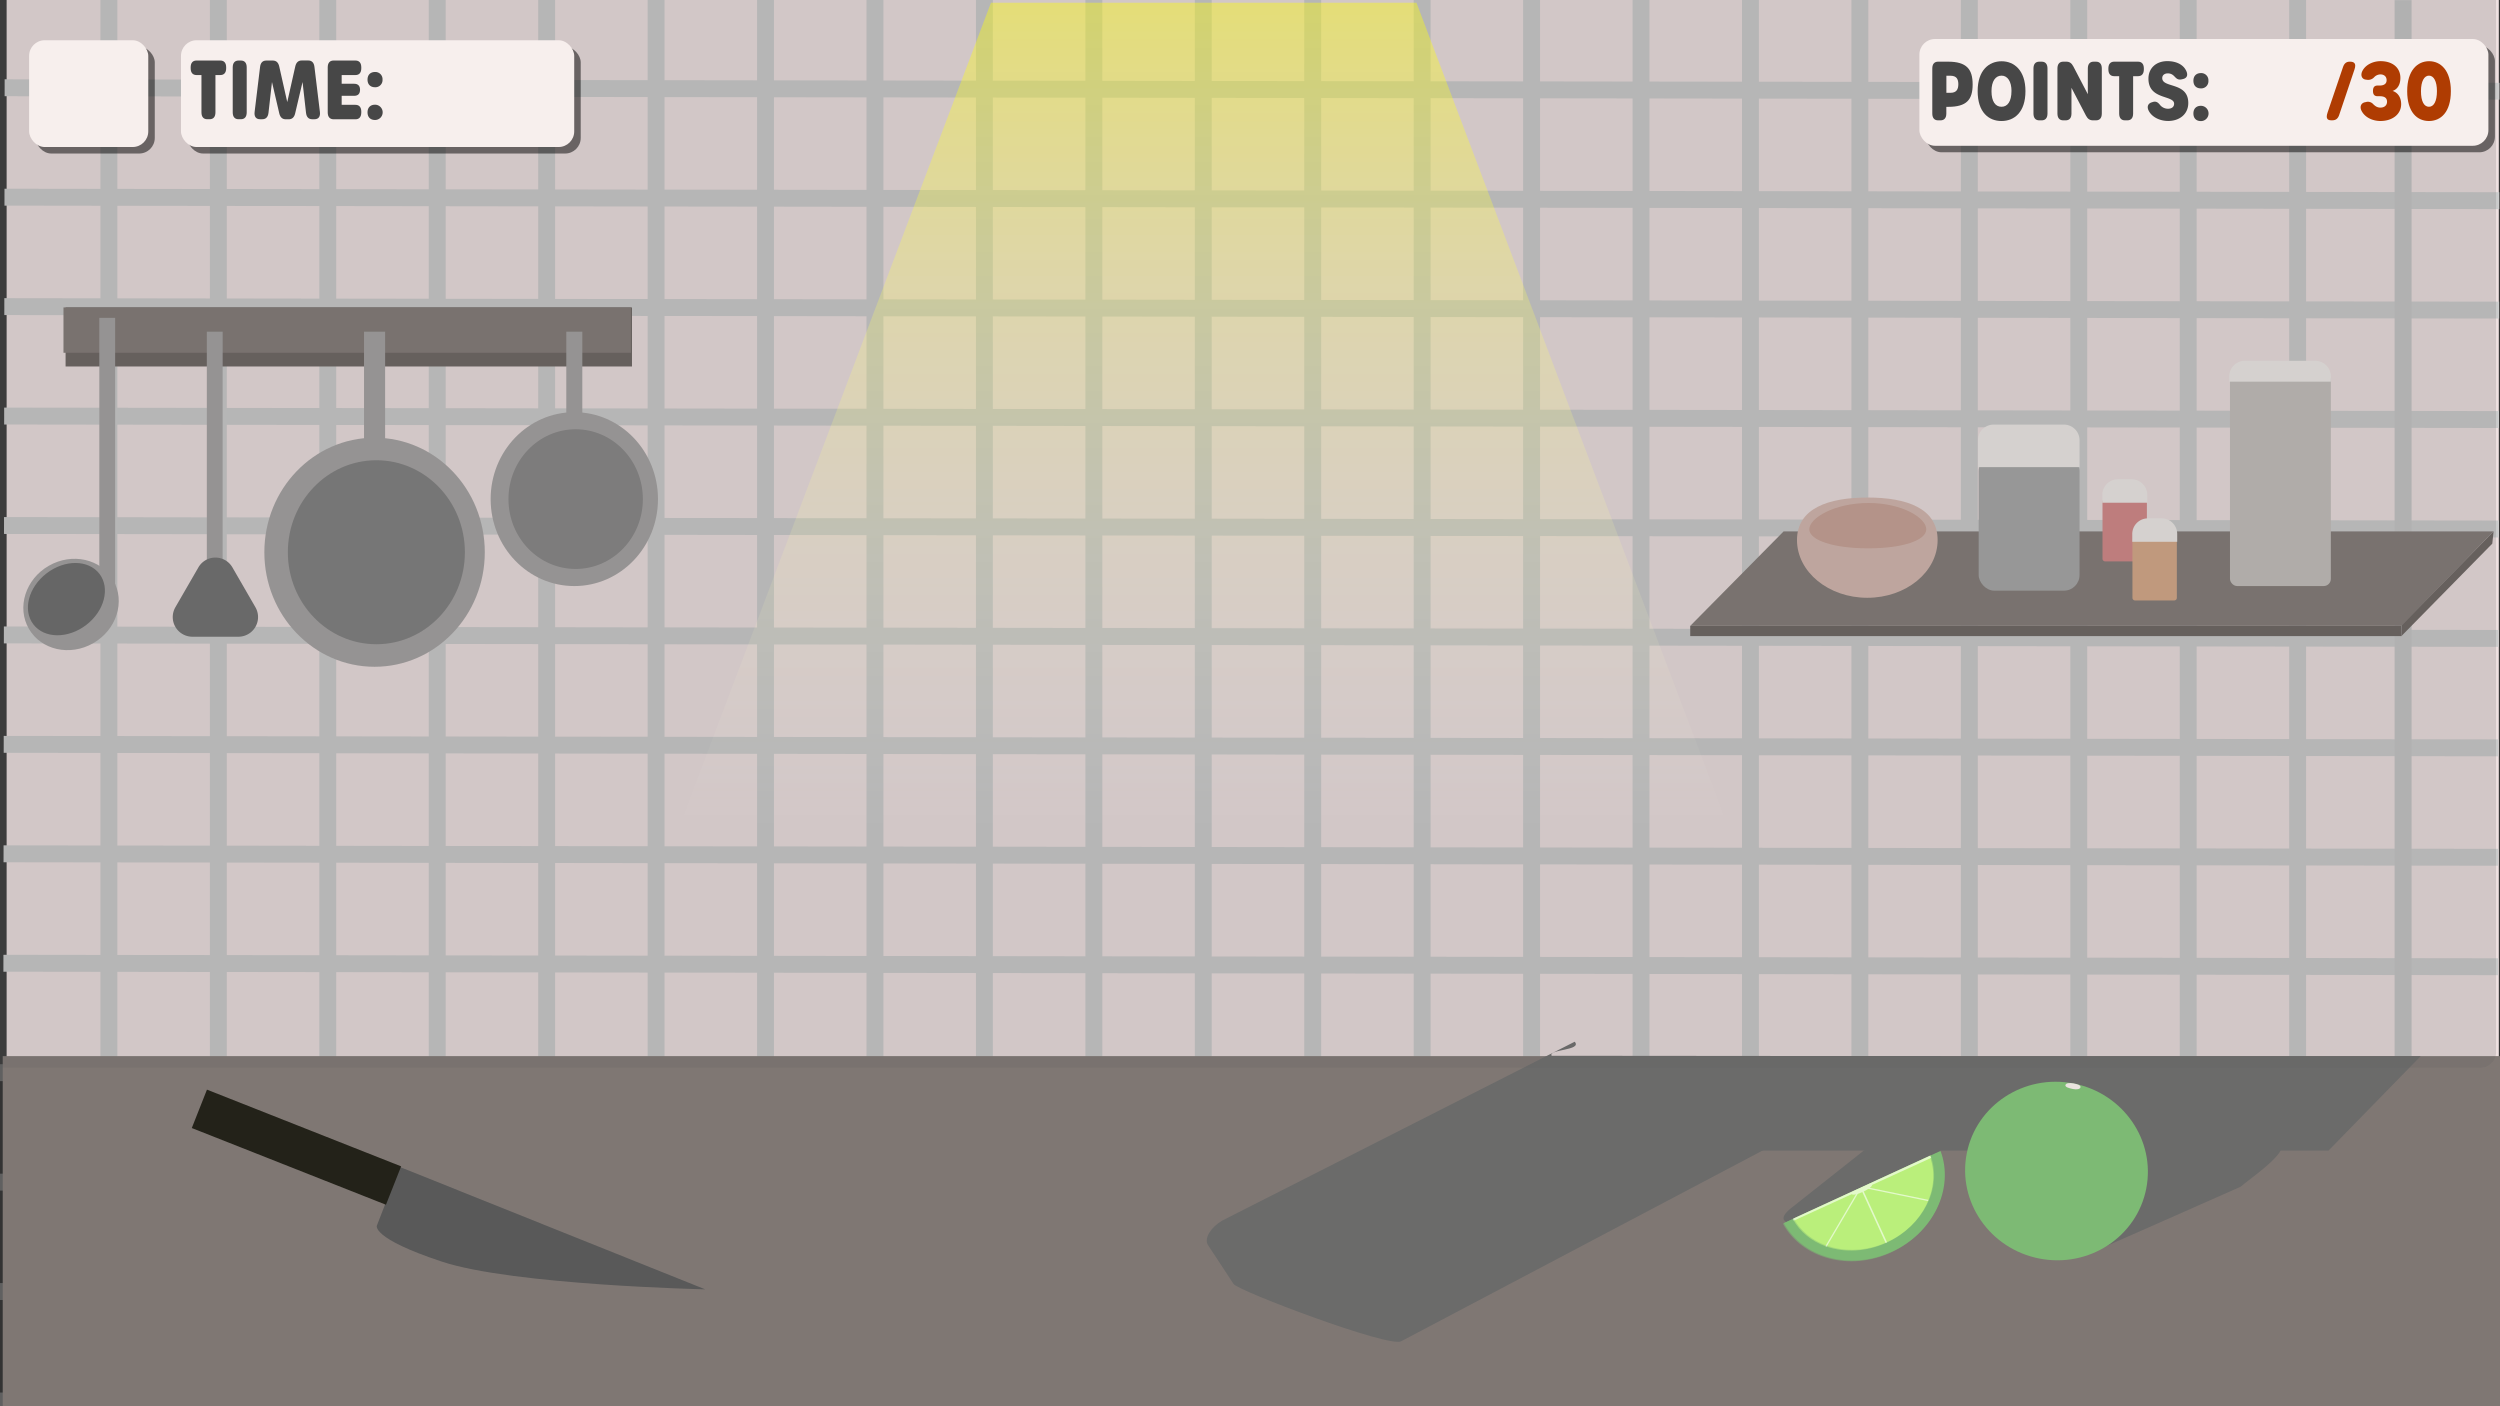 <svg id="Layer_1" data-name="Layer 1" xmlns="http://www.w3.org/2000/svg" xmlns:xlink="http://www.w3.org/1999/xlink" width="1920" height="1080" viewBox="0 0 1920 1080">
  <rect x="0" y="0" width="1920" height="1080" fill="#333333" stroke="none"/>
  <defs>
    <style>
      .cls-1 {
        fill: #efe1e1;
      }

      .cls-2 {
        fill: #ccc;
      }

      .cls-3 {
        fill: #c6c6c6;
      }

      .cls-26, .cls-4 {
        fill: #606060;
      }

      .cls-5 {
        fill: #7f7773;
      }

      .cls-6 {
        fill: #6b6b6a;
      }

      .cls-7 {
        fill: #68605d;
      }

      .cls-8 {
        fill: #a3a0a0;
      }

      .cls-9 {
        fill: #686868;
      }

      .cls-10 {
        fill: #7c7c7c;
      }

      .cls-11 {
        fill: #848383;
      }

      .cls-12 {
        fill: #6b6b6b;
      }

      .cls-13 {
        fill: #d6b7ae;
      }

      .cls-14 {
        fill: #c9a093;
      }

      .cls-15 {
        fill: #a5a5a5;
      }

      .cls-16 {
        fill: #f2eeeb;
      }

      .cls-17 {
        fill: #c4bfbb;
      }

      .cls-18 {
        fill: #d68585;
      }

      .cls-19 {
        fill: #d8a884;
      }

      .cls-20 {
        fill: #7dba74;
      }

      .cls-21 {
        fill: #baef7b;
      }

      .cls-22 {
        fill: #595959;
      }

      .cls-23 {
        fill: #232219;
      }

      .cls-24 {
        opacity: 0.6;
      }

      .cls-25 {
        fill: #fff;
      }

      .cls-26 {
        opacity: 0.2;
      }

      .cls-27 {
        fill: #eae3df;
      }

      .cls-28 {
        opacity: 0.4;
        fill: url(#linear-gradient);
      }

      .cls-29 {
        opacity: 0.5;
      }

      .cls-30 {
        fill: #f7efed;
      }

      .cls-31 {
        fill: #474747;
      }

      .cls-32 {
        fill: #af3c02;
      }
    </style>
    <linearGradient id="linear-gradient" x1="924.46" y1="2.1" x2="924.46" y2="903.1" gradientUnits="userSpaceOnUse">
      <stop offset="0" stop-color="#ff0"/>
      <stop offset="0.71" stop-color="#fff" stop-opacity="0"/>
    </linearGradient>
  </defs>
  <g>
    <rect class="cls-1" x="5.09" y="-0.9" width="1914" height="952"/>
    <rect class="cls-2" x="833.57" y="-1.09" width="13" height="1079"/>
    <rect class="cls-2" x="917.61" y="-1.09" width="13" height="1079"/>
    <rect class="cls-2" x="1001.66" y="-1.09" width="13" height="1079"/>
    <g>
      <rect class="cls-2" x="77.14" y="-1.09" width="13" height="1079"/>
      <rect class="cls-2" x="161.19" y="-1.09" width="13" height="1079"/>
      <rect class="cls-2" x="245.23" y="-1.09" width="13" height="1079"/>
      <rect class="cls-2" x="329.28" y="-1.09" width="13" height="1079"/>
      <rect class="cls-2" x="413.33" y="-1.09" width="13" height="1079"/>
      <rect class="cls-2" x="497.38" y="-1.09" width="13" height="1079"/>
      <rect class="cls-2" x="665.47" y="-1.09" width="13" height="1079"/>
      <rect class="cls-2" x="581.42" y="-1.09" width="13" height="1079"/>
      <rect class="cls-2" x="749.52" y="-1.09" width="13" height="1079"/>
      <rect class="cls-2" x="955.06" y="-889.28" width="13" height="1916.01" transform="translate(1031.63 -892.73) rotate(90.08)"/>
      <rect class="cls-2" x="954.94" y="-805.23" width="13" height="1916.01" transform="translate(1115.56 -808.45) rotate(90.08)"/>
      <rect class="cls-2" x="954.82" y="-721.18" width="13" height="1916.01" transform="translate(1199.49 -724.17) rotate(90.08)"/>
      <rect class="cls-2" x="954.71" y="-637.13" width="13" height="1916.01" transform="translate(1283.42 -639.89) rotate(90.08)"/>
      <rect class="cls-2" x="954.59" y="-553.09" width="13" height="1916.01" transform="translate(1367.35 -555.6) rotate(90.08)"/>
      <rect class="cls-2" x="954.47" y="-469.04" width="13" height="1916.01" transform="translate(1451.28 -471.32) rotate(90.08)"/>
      <rect class="cls-2" x="954.35" y="-384.99" width="13" height="1916.01" transform="translate(1535.21 -387.04) rotate(90.08)"/>
      <rect class="cls-2" x="954.12" y="-216.9" width="13" height="1916.01" transform="translate(1703.07 -218.47) rotate(90.08)"/>
      <rect class="cls-2" x="954.24" y="-300.94" width="13" height="1916.01" transform="translate(1619.14 -302.76) rotate(90.08)"/>
    </g>
    <rect class="cls-2" x="1085.71" y="-1.09" width="13" height="1079"/>
    <rect class="cls-2" x="1169.76" y="-1.09" width="13" height="1079"/>
    <rect class="cls-2" x="1253.81" y="-1.09" width="13" height="1079"/>
    <rect class="cls-2" x="1421.9" y="-1.09" width="13" height="1079"/>
    <rect class="cls-2" x="1337.85" y="-1.09" width="13" height="1079"/>
    <rect class="cls-2" x="1505.95" y="-1.09" width="13" height="1079"/>
    <rect class="cls-2" x="1590" y="-1.09" width="13" height="1079"/>
    <rect class="cls-2" x="1758.09" y="-1.09" width="13" height="1079"/>
    <rect class="cls-2" x="1674.04" y="-1.09" width="13" height="1079"/>
    <rect class="cls-3" x="1839.04" y="0.1" width="13.05" height="1070.82"/>
  </g>
  <rect class="cls-4" x="953.64" y="-137.97" width="13" height="1926.24" transform="translate(1786.64 -133.84) rotate(90.08)"/>
  <rect class="cls-4" x="953.53" y="-53.92" width="13" height="1926.24" transform="translate(1870.57 -49.55) rotate(90.08)"/>
  <rect class="cls-4" x="953.41" y="30.12" width="13" height="1926.24" transform="translate(1954.5 34.73) rotate(90.08)"/>
  <rect class="cls-4" x="953.29" y="114.17" width="13" height="1926.24" transform="translate(2038.43 119.01) rotate(90.08)"/>
  <rect class="cls-5" x="2.09" y="811.1" width="1920" height="271"/>
  <path class="cls-6" d="M1491.09,811.1l-415,219c-9.1,5.25-125.8-38.92-128.71-44l-19.77-30.08c-2.91-5,2.15-13.46,11.25-18.72l270.51-137.26c6.07,6.83-20.62,5.76-17.71,10.79Z"/>
  <rect class="cls-7" x="50.37" y="236.1" width="435" height="45.36"/>
  <rect class="cls-5" x="48.75" y="236.1" width="435.81" height="34.83"/>
  <g>
    <rect class="cls-8" x="76.28" y="244.12" width="12.15" height="205.75"/>
    <ellipse class="cls-8" cx="54.34" cy="462.4" rx="37.26" ry="34.16" transform="matrix(0.87, -0.5, 0.5, 0.87, -223.92, 89.12)"/>
    <ellipse class="cls-9" cx="51.01" cy="460.14" rx="31.95" ry="25" transform="translate(-269.05 125.63) rotate(-37.41)"/>
  </g>
  <g>
    <rect class="cls-8" x="279.57" y="254.73" width="16.2" height="85.03"/>
    <ellipse class="cls-8" cx="287.67" cy="424.12" rx="84.65" ry="87.97"/>
    <ellipse class="cls-10" cx="289.05" cy="424.12" rx="67.99" ry="70.66"/>
  </g>
  <g>
    <rect class="cls-8" x="434.92" y="254.73" width="12.3" height="64.54"/>
    <ellipse class="cls-8" cx="441.07" cy="383.32" rx="64.26" ry="66.78"/>
    <ellipse class="cls-11" cx="442.11" cy="383.32" rx="51.61" ry="53.64"/>
  </g>
  <g>
    <rect class="cls-8" x="158.84" y="254.73" width="12.15" height="205.75"/>
    <path class="cls-12" d="M178.49,435.76l17.67,30.6A15.09,15.09,0,0,1,183.09,489H147.76a15.09,15.09,0,0,1-13.07-22.63l17.67-30.6A15.08,15.08,0,0,1,178.49,435.76Z"/>
  </g>
  <g>
    <rect class="cls-7" x="1298.09" y="480.68" width="546.18" height="7.85"/>
    <polygon class="cls-7" points="1914.07 417.53 1844.27 488.52 1844.42 479.86 1915.09 408.1 1914.07 417.53"/>
    <polygon class="cls-5" points="1844.27 480.68 1298.09 480.68 1369.82 408.1 1915.09 408.1 1844.27 480.68"/>
  </g>
  <polygon class="cls-6" points="1788.27 883.67 1242.09 883.67 1313.82 811.1 1859.09 811.1 1788.27 883.67"/>
  <g>
    <path class="cls-13" d="M1488.09,414.73c0,24.5-24.2,44.37-54,44.37s-54-19.87-54-44.37,24.39-32.63,54.24-32.63S1488.09,390.23,1488.09,414.73Z"/>
    <path class="cls-14" d="M1479.38,406.47c0,8.61-18.44,14.67-44.58,14.67s-45.27-6.06-45.27-14.67,19.3-20.17,45.44-20.17S1479.38,397.86,1479.38,406.47Z"/>
  </g>
  <g>
    <rect class="cls-15" x="1519.62" y="349.81" width="77.47" height="103.82" rx="12"/>
    <path class="cls-16" d="M1531.09,326.1h54a12,12,0,0,1,12,12v20.68a0,0,0,0,1,0,0h-78a0,0,0,0,1,0,0V338.1A12,12,0,0,1,1531.09,326.1Z"/>
  </g>
  <g>
    <rect class="cls-17" x="1712.62" y="286.81" width="77.47" height="163.28" rx="5.5"/>
    <path class="cls-16" d="M1724.09,277.1h54a12,12,0,0,1,12,12v4a0,0,0,0,1,0,0h-78a0,0,0,0,1,0,0v-4A12,12,0,0,1,1724.09,277.1Z"/>
  </g>
  <g>
    <path class="cls-18" d="M1626.82,374.93h10a12,12,0,0,1,12,12v42.21a2,2,0,0,1-2,2h-30.1a2,2,0,0,1-2-2V386.93A12,12,0,0,1,1626.82,374.93Z"/>
    <path class="cls-16" d="M1626.58,368.1h10.51a12,12,0,0,1,12,12v6a0,0,0,0,1,0,0h-34.51a0,0,0,0,1,0,0v-6A12,12,0,0,1,1626.58,368.1Z"/>
  </g>
  <g>
    <path class="cls-19" d="M1649.82,404.93h10a12,12,0,0,1,12,12v42.21a2,2,0,0,1-2,2h-30.1a2,2,0,0,1-2-2V416.93A12,12,0,0,1,1649.82,404.93Z"/>
    <path class="cls-16" d="M1649.58,398.1h10.51a12,12,0,0,1,12,12v6a0,0,0,0,1,0,0h-34.51a0,0,0,0,1,0,0v-6A12,12,0,0,1,1649.58,398.1Z"/>
  </g>
  <path class="cls-6" d="M1490.29,887.74l-76,73.22a7.46,7.46,0,0,1-11.3,1.64l-32.09-24.76c-3.46-3.09,1.86-7.8,5.49-10.67l82-64.89C1465,857.1,1494.69,880.63,1490.29,887.74Z"/>
  <g>
    <path class="cls-20" d="M1490.33,883.9c10.7,28.69-5.34,62.65-37.3,77.37s-68.2,4.83-83-21.95Z"/>
    <path class="cls-21" d="M1482.71,887.41c9,24.38-5.22,53.52-33.13,66.37s-59.32,4.75-72-18Z"/>
  </g>
  <g>
    <path class="cls-22" d="M313.26,898.7,541.6,990.22S394,987,339.36,968.93s-49.92-27.7-49.92-27.7l17.48-45"/>
    <rect class="cls-23" x="211.83" y="800.81" width="31.71" height="160.34" transform="translate(1130.69 993.03) rotate(111.56)"/>
  </g>
  <g class="cls-24">
    <g>
      <path class="cls-20" d="M1489.75,884.61c10.64,28.72-5.5,62.66-37.48,77.3s-68.21,4.67-83-22.15Z"/>
      <path class="cls-21" d="M1482.12,888.11c9,24.4-5.35,53.51-33.29,66.3-15.53,7.1-32.12,7.73-46,3l-.69-.24c-10.75-3.86-19.79-11-25.26-20.89Z"/>
    </g>
    <polygon class="cls-25" points="1429.81 911.64 1449.26 954.14 1448.17 954.64 1428.87 912.48 1429.48 912.2 1429.62 911.96 1429.81 911.64"/>
    <polygon class="cls-25" points="1376.94 935.99 1482.33 887.51 1483.13 889.26 1377.61 937.45 1376.94 935.99 1376.94 935.99 1376.94 935.99"/>
    <polygon class="cls-25" points="1429.48 912.2 1429.15 912.76 1429.07 912.91 1402.86 957.39 1402.79 957.51 1402.17 957.15 1401.93 957 1427.56 913.49 1427.89 912.93 1429.48 912.2"/>
    <polygon class="cls-25" points="1480.96 921.48 1480.76 922.45 1430.5 912.14 1429.99 912.03 1429.88 912.02 1429.62 911.96 1429.81 911.64 1429.96 911.98 1431.42 911.31 1432.03 911.44 1480.96 921.48"/>
    <polygon class="cls-25" points="1443.42 905.82 1443.57 906.16 1416.3 918.64 1416.14 918.3 1429.48 912.2 1429.62 911.96 1429.81 911.64 1429.96 911.98 1443.42 905.82"/>
    <path class="cls-25" d="M1437.63,910c.46,1-2.63,3.4-6.9,5.35s-8.1,2.73-8.56,1.72,3.5-2.7,7.77-4.65S1437.17,909,1437.63,910Z"/>
  </g>
  <rect class="cls-26" x="-27" y="-36" width="1944" height="856" rx="12"/>
  <path class="cls-6" d="M1719.7,911.93l-105.59,46.65c-11.1,4.91-24,.27-28.69-10.31l-9.17-20.75c-4.68-10.58.59-23.26,11.69-28.16l106.57-47.1a12.45,12.45,0,0,1,15.72,4.62,9,9,0,0,0,2,2.38l21.86,18c2.69,2.21,19,1.49,18,4.87-2.38,8.29-25.2,24-30.09,28.35A9.13,9.13,0,0,1,1719.7,911.93Z"/>
  <g>
    <ellipse class="cls-20" cx="1579.28" cy="899.24" rx="68.49" ry="70.24" transform="translate(394.37 2277.2) rotate(-78.96)"/>
    <path class="cls-27" d="M1597.82,835c-.3,1.49-2.74,2-5.9,1.35s-6-1.49-5.67-3,3-1.91,6.2-1.3S1598.11,833.46,1597.82,835Z"/>
  </g>
  <polygon class="cls-28" points="1425.4 894.59 1412.4 860.22 1341.35 672.36 1328.35 637.99 1257.3 450.14 1244.3 415.77 1173.26 227.94 1160.26 193.57 1089.21 5.72 1088.98 5.1 1088.91 4.92 1087.84 2.1 761.06 2.1 759.93 5.1 753.02 23.36 740.02 57.73 668.97 245.59 655.97 279.96 584.92 467.82 571.92 502.19 500.88 690.02 487.88 724.39 420.29 903.1 1428.62 903.1 1425.4 894.59"/>
  <g>
    <g class="cls-29">
      <rect x="1479.09" y="34.96" width="437" height="82" rx="12"/>
      <g>
        <path d="M1489,92.18V57.61c0-3.4,1.57-5.25,4.47-5.25h7.6c14.29,0,18.92,5.75,18.92,17.5s-4.63,17.2-18.79,17.2h-1.42v5.12c0,3.41-1.58,5.25-4.48,5.25h-1.83C1490.59,97.43,1489,95.59,1489,92.18Zm20-22.53c0-4.06-1.57-6.48-6-6.48h-3.18v13.1H1503C1507.44,76.27,1509,73.77,1509,69.65Z"/>
        <path d="M1523.84,75c0-16.06,8.69-22.95,18.4-22.95,9.55,0,18.31,6.89,18.31,22.95,0,16.37-8.71,22.94-18.42,22.94S1523.84,91.33,1523.84,75Zm26,0c0-7.62-3.14-11.91-7.64-11.91-4.67,0-7.73,4.27-7.73,11.91,0,8,3,12,7.69,12S1549.81,82.87,1549.81,74.92Z"/>
        <path d="M1566.7,92.18V57.61c0-3.4,1.57-5.25,4.47-5.25H1573c2.89,0,4.47,1.85,4.47,5.25V92.18c0,3.41-1.58,5.25-4.47,5.25h-1.84C1568.27,97.43,1566.7,95.59,1566.7,92.18Z"/>
        <path d="M1585.11,92.18V57.61c0-3.4,1.58-5.25,4.48-5.25h2.32c2.45,0,4.08,1.1,5.38,3.59l11.16,21.39V57.61c0-3.4,1.58-5.25,4.48-5.25h1.79c2.9,0,4.47,1.85,4.47,5.25V92.18c0,3.41-1.57,5.25-4.47,5.25h-2.29c-2.45,0-4.08-1.09-5.38-3.59l-11.16-21.4V92.18c0,3.41-1.57,5.25-4.47,5.25h-1.83C1586.69,97.43,1585.11,95.59,1585.11,92.18Z"/>
        <path d="M1632.52,92.18V63.51h-3.81c-2.9,0-4.48-1.85-4.48-5.25v-.65c0-3.4,1.58-5.25,4.48-5.25H1647c2.9,0,4.48,1.85,4.48,5.25v.65c0,3.4-1.58,5.25-4.48,5.25h-3.76V92.18c0,3.41-1.57,5.25-4.47,5.25H1637C1634.09,97.43,1632.52,95.59,1632.52,92.18Z"/>
        <path d="M1655.29,90.23c-1.67-3.13-.71-5.69,2.16-6.61l.85-.27c2.4-.76,3.87.16,5.34,1.93a8,8,0,0,0,6.35,3.24c2.92,0,4.73-1.47,4.73-3.84,0-6.82-19.72-2.81-19.72-19.24,0-8.17,5.93-13.49,14.55-13.49,6.41,0,11.7,2.36,14.13,6.81,2,3.57,1.12,6.17-2.1,6.93l-.87.21c-3.33.79-4.43-.94-6.09-2.55a6.39,6.39,0,0,0-4.65-2c-2.67,0-4.37,1.42-4.37,3.64,0,7.86,20,2.81,20,19.12,0,8.39-6.51,13.8-15.53,13.8C1663.77,97.88,1657.84,95,1655.29,90.23Z"/>
        <path d="M1689.54,67c0-3.85,2.4-5.87,5.76-5.87a5.51,5.51,0,0,1,5.76,5.87,5.5,5.5,0,0,1-5.76,5.88C1691.94,72.9,1689.54,70.91,1689.54,67Zm0,25.13c0-3.86,2.4-5.87,5.76-5.87a5.87,5.87,0,0,1,0,11.74C1691.94,98,1689.54,96.05,1689.54,92.15Z"/>
        <path d="M1792.61,91.34l11.83-34.86c.94-2.77,2.55-4.12,5.12-4.12h.15c3.32,0,5.11,1.39,3.53,6L1801.5,93.26c-.93,2.78-2.56,4.13-5.14,4.13h-1C1792.52,97.39,1791,96,1792.61,91.34Z"/>
        <path d="M1833.32,97.94c-5.94,0-11.92-2.56-14.64-7.8-1.59-3.07-.47-5.94,2.56-6.6l.88-.19a5.37,5.37,0,0,1,5.54,1.69c1.8,1.75,3.35,2.6,5.48,2.6,3.12,0,5.1-1.76,5.1-4.52s-1.76-4.22-5.57-4.22h-1.6c-2.59,0-3.62-1.4-3.62-4.1s1.13-4.1,3.49-4.1h1.56c3.53,0,5.42-1.44,5.42-4.11s-1.78-4.45-4.82-4.45a6.79,6.79,0,0,0-4.75,2.17,6.17,6.17,0,0,1-5.7,1.93l-.76-.1c-3.05-.38-4.17-3.39-2.63-6.53,2.41-4.9,8.31-7.64,14-7.64,9.1,0,15.24,4.93,15.24,12.87,0,4.85-2,8.63-6,10,4.13,1.28,6.59,5.11,6.59,10.16,0,7.84-6.87,12.92-15.83,12.92Z"/>
        <path d="M1853.72,75c0-16.06,8-23,16.82-23s16.72,6.91,16.72,23c0,16.37-7.91,22.94-16.82,22.94S1853.72,91.33,1853.72,75Zm22.85,0c0-7.62-2.48-11.91-6.12-11.91s-6.14,4.29-6.14,11.91c0,8,2.42,12,6.13,12S1876.57,82.87,1876.57,74.92Z"/>
      </g>
    </g>
    <g>
      <rect class="cls-30" x="1474.09" y="29.96" width="437" height="82" rx="12"/>
      <g>
        <path class="cls-31" d="M1484,87.18V52.61c0-3.4,1.57-5.25,4.47-5.25h7.6c14.29,0,18.92,5.75,18.92,17.5s-4.63,17.2-18.79,17.2h-1.42v5.12c0,3.41-1.58,5.25-4.48,5.25h-1.83C1485.59,92.43,1484,90.59,1484,87.18Zm20-22.53c0-4.06-1.57-6.48-6-6.48h-3.18v13.1H1498C1502.44,71.27,1504,68.77,1504,64.65Z"/>
        <path class="cls-31" d="M1518.84,70c0-16.06,8.69-22.95,18.4-22.95,9.55,0,18.31,6.89,18.31,22.95,0,16.37-8.71,22.94-18.42,22.94S1518.84,86.33,1518.84,70Zm26,0c0-7.62-3.14-11.91-7.64-11.91-4.67,0-7.73,4.27-7.73,11.91,0,8,3,12,7.69,12S1544.81,77.87,1544.81,69.92Z"/>
        <path class="cls-31" d="M1561.7,87.18V52.61c0-3.4,1.57-5.25,4.47-5.25H1568c2.89,0,4.47,1.85,4.47,5.25V87.18c0,3.41-1.58,5.25-4.47,5.25h-1.84C1563.27,92.43,1561.7,90.59,1561.7,87.18Z"/>
        <path class="cls-31" d="M1580.11,87.18V52.61c0-3.4,1.58-5.25,4.48-5.25h2.32c2.45,0,4.08,1.1,5.38,3.59l11.16,21.39V52.61c0-3.4,1.58-5.25,4.48-5.25h1.79c2.9,0,4.47,1.85,4.47,5.25V87.18c0,3.41-1.57,5.25-4.47,5.25h-2.29c-2.45,0-4.08-1.09-5.38-3.59l-11.16-21.4V87.18c0,3.41-1.57,5.25-4.47,5.25h-1.83C1581.69,92.43,1580.11,90.59,1580.11,87.18Z"/>
        <path class="cls-31" d="M1627.52,87.18V58.51h-3.81c-2.9,0-4.48-1.85-4.48-5.25v-.65c0-3.4,1.58-5.25,4.48-5.25H1642c2.9,0,4.48,1.85,4.48,5.25v.65c0,3.4-1.58,5.25-4.48,5.25h-3.76V87.18c0,3.41-1.57,5.25-4.47,5.25H1632C1629.09,92.43,1627.52,90.59,1627.52,87.18Z"/>
        <path class="cls-31" d="M1650.29,85.23c-1.67-3.13-.71-5.69,2.16-6.61l.85-.27c2.4-.76,3.87.16,5.34,1.93a8,8,0,0,0,6.35,3.24c2.92,0,4.73-1.47,4.73-3.84,0-6.82-19.72-2.81-19.72-19.24,0-8.17,5.93-13.49,14.55-13.49,6.41,0,11.7,2.36,14.13,6.81,2,3.57,1.12,6.17-2.1,6.93l-.87.21c-3.33.79-4.43-.94-6.09-2.55a6.39,6.39,0,0,0-4.65-2c-2.67,0-4.37,1.42-4.37,3.64,0,7.86,20,2.81,20,19.12,0,8.39-6.51,13.8-15.53,13.8C1658.77,92.88,1652.84,90,1650.29,85.23Z"/>
        <path class="cls-31" d="M1684.54,62c0-3.85,2.4-5.87,5.76-5.87a5.51,5.51,0,0,1,5.76,5.87,5.5,5.5,0,0,1-5.76,5.88C1686.94,67.9,1684.54,65.91,1684.54,62Zm0,25.13c0-3.86,2.4-5.87,5.76-5.87a5.87,5.87,0,0,1,0,11.74C1686.94,93,1684.54,91.05,1684.54,87.15Z"/>
        <path class="cls-32" d="M1787.61,86.34l11.83-34.86c.94-2.77,2.55-4.12,5.12-4.12h.15c3.32,0,5.11,1.39,3.53,6L1796.5,88.26c-.93,2.78-2.56,4.13-5.14,4.13h-1C1787.52,92.39,1786,91,1787.61,86.34Z"/>
        <path class="cls-32" d="M1828.32,92.94c-5.94,0-11.92-2.56-14.64-7.8-1.59-3.07-.47-5.94,2.56-6.6l.88-.19a5.37,5.37,0,0,1,5.54,1.69c1.8,1.75,3.35,2.6,5.48,2.6,3.12,0,5.1-1.76,5.1-4.52s-1.76-4.22-5.57-4.22h-1.6c-2.59,0-3.62-1.4-3.62-4.1s1.13-4.1,3.49-4.1h1.56c3.53,0,5.42-1.44,5.42-4.11s-1.78-4.45-4.82-4.45a6.79,6.79,0,0,0-4.75,2.17,6.17,6.17,0,0,1-5.7,1.93l-.76-.1c-3.05-.38-4.17-3.39-2.63-6.53,2.41-4.9,8.31-7.64,14-7.64,9.1,0,15.24,4.93,15.24,12.87,0,4.85-2,8.63-6,10,4.13,1.28,6.59,5.11,6.59,10.16,0,7.84-6.87,12.92-15.83,12.92Z"/>
        <path class="cls-32" d="M1848.72,70c0-16.06,8-23,16.82-23s16.72,6.91,16.72,23c0,16.37-7.91,22.94-16.82,22.94S1848.72,86.33,1848.72,70Zm22.85,0c0-7.62-2.48-11.91-6.12-11.91s-6.14,4.29-6.14,11.91c0,8,2.42,12,6.13,12S1871.57,77.87,1871.57,69.92Z"/>
      </g>
    </g>
  </g>
  <g>
    <g class="cls-29">
      <rect x="144" y="35.91" width="302" height="82" rx="12"/>
    </g>
    <rect class="cls-30" x="139" y="30.91" width="302" height="82" rx="12"/>
  </g>
  <g>
    <path class="cls-31" d="M154.72,86.32V57.64h-3.81c-2.9,0-4.48-1.84-4.48-5.25v-.65c0-3.4,1.58-5.25,4.48-5.25h18.31c2.9,0,4.48,1.85,4.48,5.25v.65c0,3.41-1.58,5.25-4.48,5.25h-3.76V86.32c0,3.4-1.57,5.25-4.47,5.25h-1.8C156.3,91.57,154.72,89.72,154.72,86.32Z"/>
    <path class="cls-31" d="M178.73,86.32V51.74c0-3.4,1.58-5.25,4.48-5.25H185c2.9,0,4.47,1.85,4.47,5.25V86.32c0,3.4-1.57,5.25-4.47,5.25h-1.83C180.31,91.57,178.73,89.72,178.73,86.32Z"/>
    <path class="cls-31" d="M195.54,86l4.2-34.66c.39-3.2,2-4.84,4.76-4.84h5c2.67,0,4.27,1.53,4.95,4.55l6.16,27.34L226.77,51c.69-3,2.28-4.55,4.95-4.55h5c2.75,0,4.37,1.64,4.76,4.85L245.69,86c.43,3.58-1.11,5.58-4.15,5.58h-1.8c-2.76,0-4.35-1.71-4.72-4.94L232.35,63l-5.68,24.11c-.7,3-2.31,4.51-5,4.51h-2.18c-2.66,0-4.27-1.52-5-4.51L208.88,63,206.2,86.63c-.37,3.23-2,4.94-4.72,4.94h-1.8C196.64,91.57,195.1,89.57,195.54,86Z"/>
    <path class="cls-31" d="M251.69,86.32V51.74c0-3.4,1.58-5.25,4.48-5.25H273c2.9,0,4.47,1.85,4.47,5.25v.65c0,3.41-1.57,5.25-4.47,5.25h-10.6v6.69h9.64c2.9,0,4.47,1.63,4.47,4.56V69c0,3-1.57,4.59-4.47,4.59h-9.64v6.92H273c2.9,0,4.47,1.85,4.47,5.25v.61c0,3.4-1.57,5.25-4.47,5.25H256.17C253.27,91.57,251.69,89.72,251.69,86.32Z"/>
    <path class="cls-31" d="M282.26,61.16c0-3.86,2.4-5.87,5.76-5.87a5.51,5.51,0,0,1,5.76,5.87A5.5,5.5,0,0,1,288,67C284.66,67,282.26,65,282.26,61.16Zm0,25.12c0-3.86,2.4-5.87,5.76-5.87a5.87,5.87,0,0,1,0,11.74C284.66,92.15,282.26,90.18,282.26,86.28Z"/>
  </g>
  <g>
    <g class="cls-29">
      <rect x="27.36" y="35.91" width="91.51" height="82" rx="12"/>
    </g>
    <rect class="cls-30" x="22.36" y="30.91" width="91.51" height="82" rx="12"/>
  </g>
</svg>
